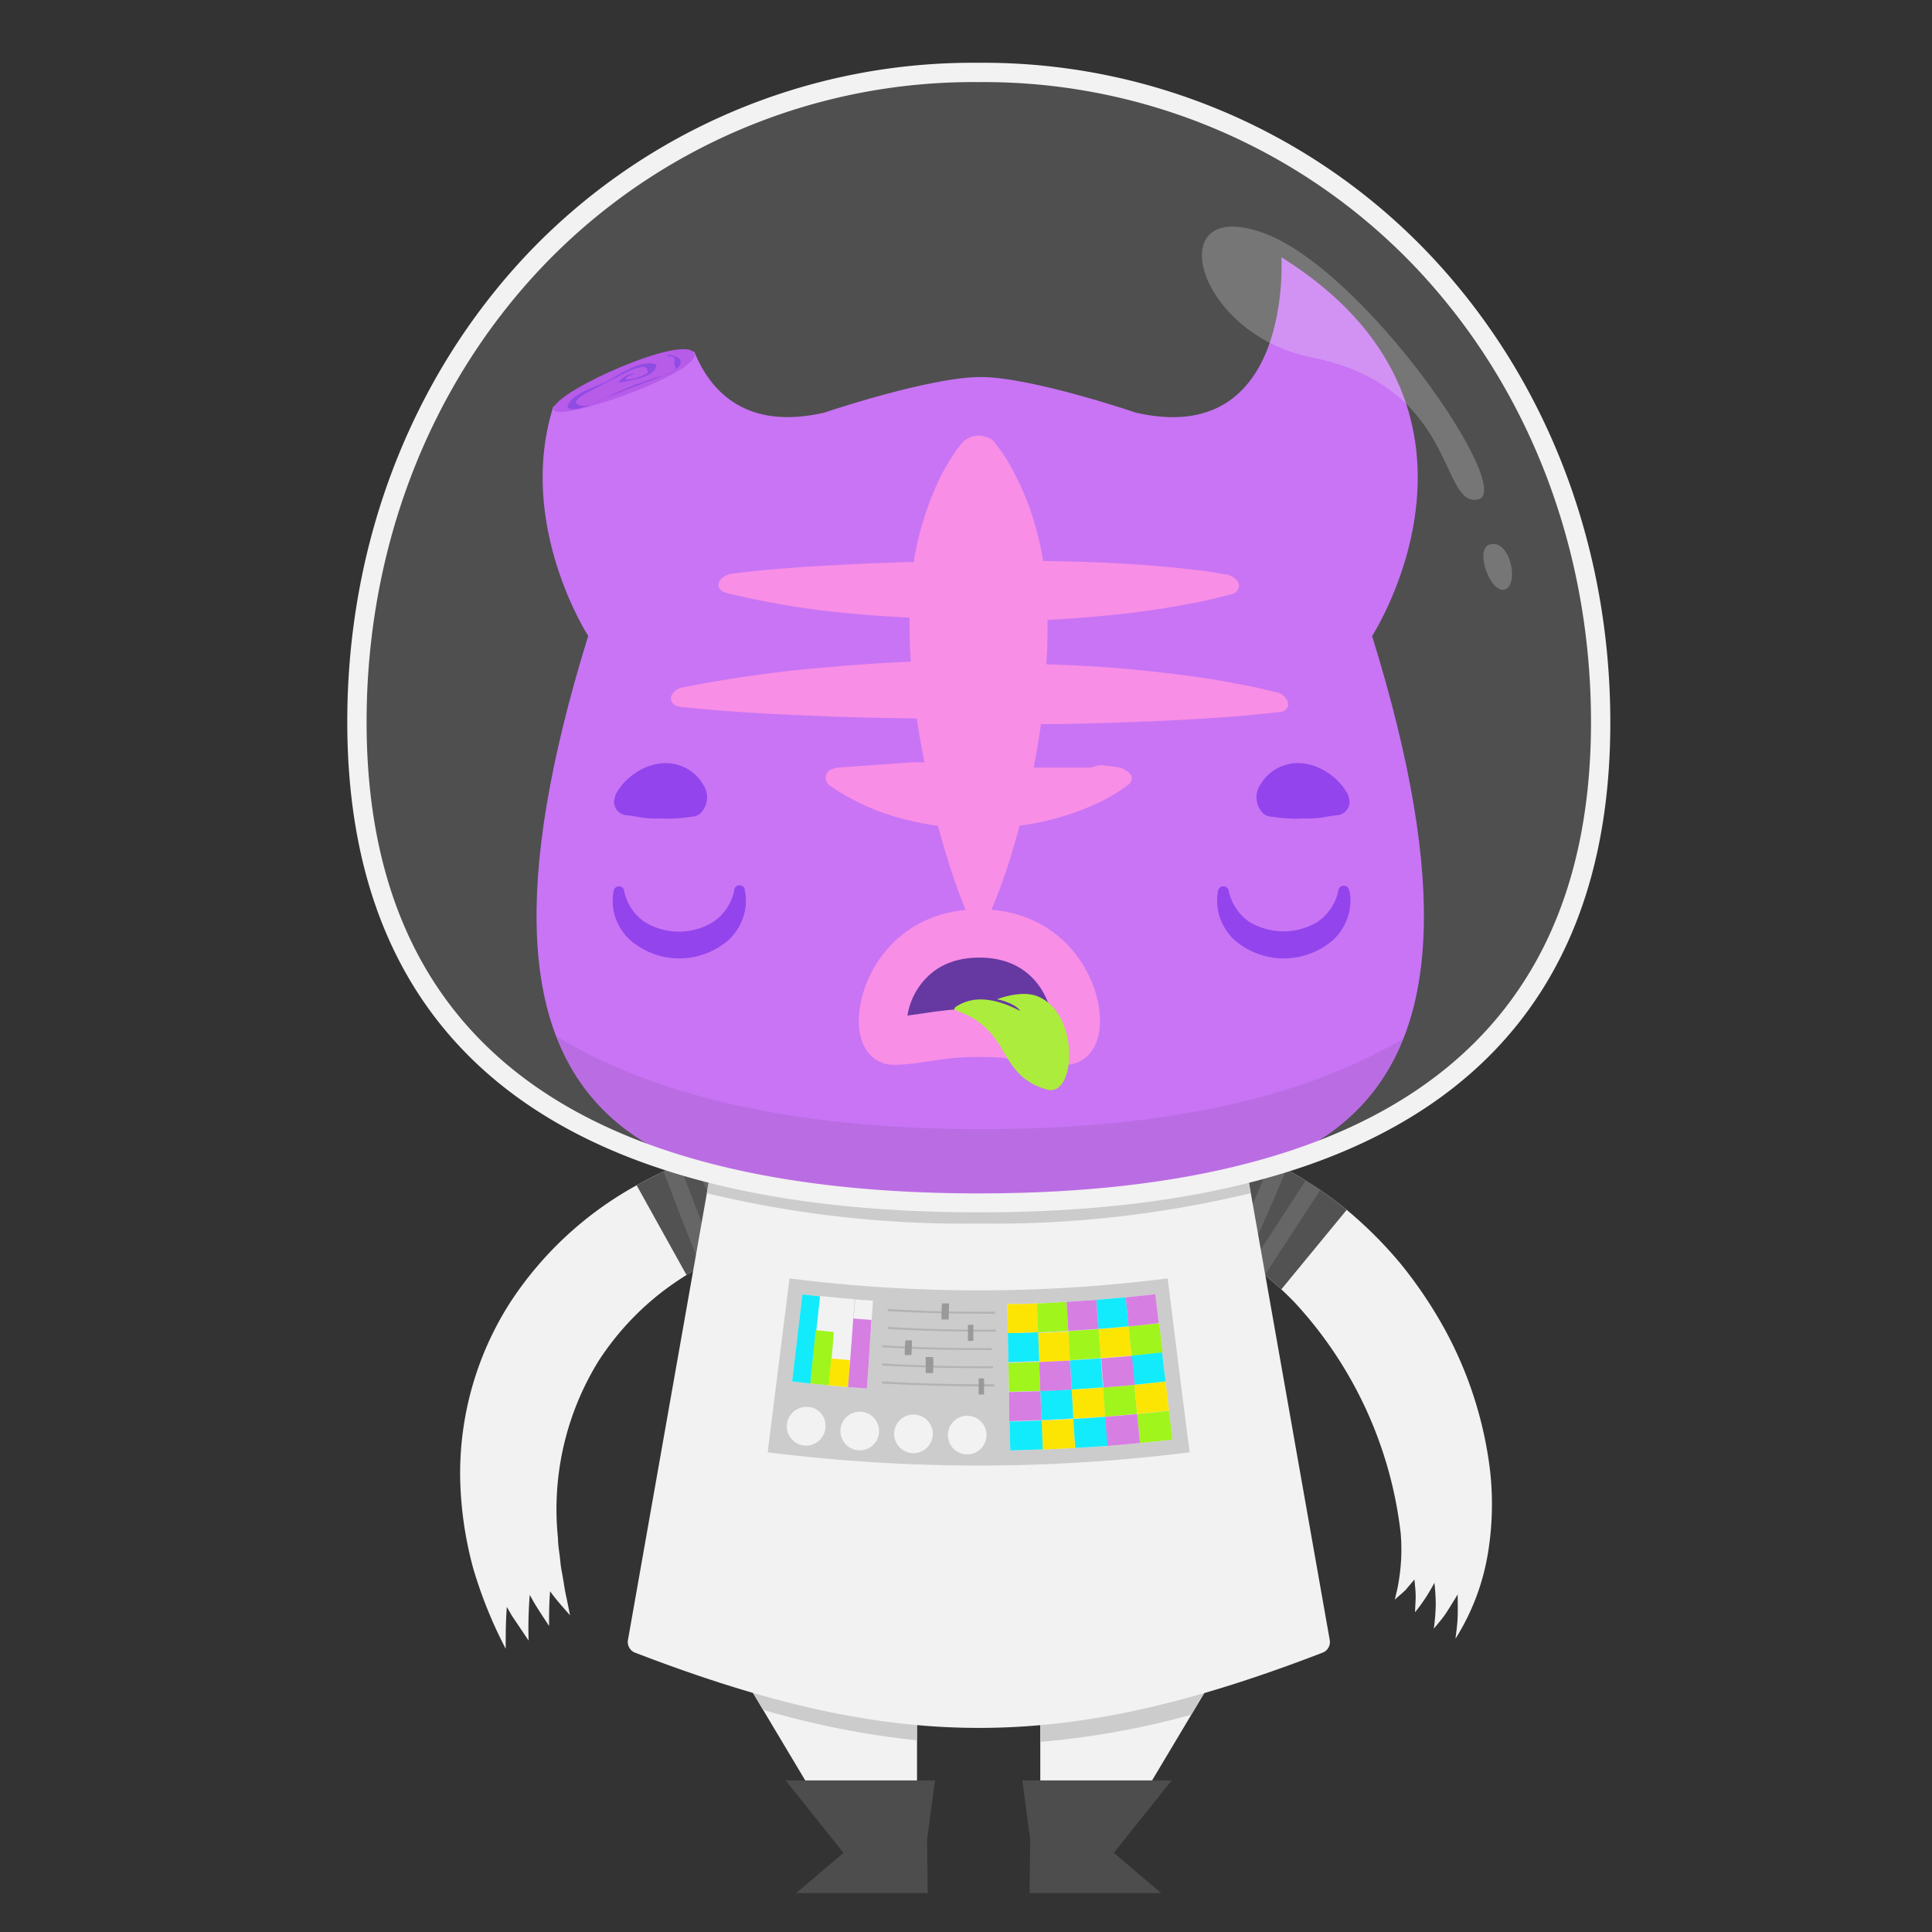 <svg xmlns="http://www.w3.org/2000/svg" xmlns:xlink="http://www.w3.org/1999/xlink" viewBox="0 0 200 200"><rect x="0" y="0" width="200" height="200" fill="#333333" stroke="none"/><defs><style>.cls-1,.cls-23,.cls-24,.cls-25{fill:#f2f2f2;}.cls-2{fill:#ccc;}.cls-3{fill:#4d4d4d;}.cls-4{clip-path:url(#clip-path);}.cls-5{fill:#525252;}.cls-20,.cls-6{fill:none;}.cls-6{stroke:#666;stroke-width:1.8px;}.cls-24,.cls-6{stroke-miterlimit:10;}.cls-7{clip-path:url(#clip-path-2);}.cls-8{fill:#fce503;}.cls-9{fill:#a0f51c;}.cls-10{fill:#12ebfc;}.cls-11{fill:#d67ee2;}.cls-12{fill:#b3b3b3;}.cls-13{fill:#999;}.cls-14{fill:#c15ef6;}.cls-15{fill:#ad41e8;}.cls-16{fill:#7e2fe0;}.cls-17{fill:#f97ce4;}.cls-18{opacity:0.09;}.cls-18,.cls-23,.cls-25{isolation:isolate;}.cls-19{fill:#4e1894;}.cls-20{stroke:#f97ce4;stroke-linecap:round;stroke-linejoin:round;stroke-width:5px;}.cls-21{fill:#a0eb1d;}.cls-22{fill:#8226eb;}.cls-23{opacity:0.15;}.cls-24{stroke:#f2f2f2;}.cls-25{opacity:0.24;}</style><clipPath id="clip-path"><path class="cls-1" d="M59,167.21s-.13-.77-.43-2.14c-.14-.68-.25-1.54-.44-2.51-.1-.49-.12-1-.2-1.58s-.16-1.14-.17-1.77A29.17,29.17,0,0,1,62,140.83a28.83,28.83,0,0,1,7.34-7.69,36.94,36.94,0,0,1,7.47-4.09,41.82,41.82,0,0,1,5.34-1.76l2-.47-.77-9.35a43.47,43.47,0,0,0-8.72,1.61,40.47,40.47,0,0,0-8.33,3.39,36.79,36.79,0,0,0-13.58,12.46,32.8,32.8,0,0,0-5.11,18.26A38.4,38.4,0,0,0,49,162.4a46.11,46.11,0,0,0,3.35,8.28c0-1.49,0-2.88.12-4.33l.52.91.58.86,1.15,1.71a43.67,43.67,0,0,1,.12-4.74c.59,1.14,1.32,2.18,2,3.23,0-1.23,0-2.39.11-3.59C57.56,165.61,58.31,166.4,59,167.21Z"/></clipPath><clipPath id="clip-path-2"><path class="cls-1" d="M144.39,165.6l.11-.49a12.46,12.46,0,0,0,.29-1.38,20,20,0,0,0,.21-5,42.27,42.27,0,0,0-10.94-23.86,35.1,35.1,0,0,0-5.67-4.78,36,36,0,0,0-4.22-2.4L123,127.1c-.27-.13-.41-.18-.41-.18l2.32-9.08a37,37,0,0,1,7.61,2.88,39.06,39.06,0,0,1,6.74,4.4,43.19,43.19,0,0,1,5.64,5.59,45.5,45.5,0,0,1,4.44,6.5,40.58,40.58,0,0,1,4.92,15.1,31.17,31.17,0,0,1-.24,8.54,23.78,23.78,0,0,1-3.35,8.79c.1-.81.21-1.59.23-2.35s0-1.52,0-2.24c-.37.62-.76,1.24-1.14,1.84s-.88,1.15-1.33,1.71a23.34,23.34,0,0,0,.2-2.44,21.55,21.55,0,0,0-.14-2.31,19,19,0,0,1-2,3.05c0-.6.07-1.17.06-1.74s-.08-1.12-.13-1.65l-.93,1.1C145.08,165,144.72,165.28,144.39,165.6Z"/></clipPath></defs><title>crew3-death</title><g id="suit"><polygon class="cls-1" points="107.69 172.66 107.69 194.86 112.96 194.86 126.22 172.66 107.69 172.66"/><polygon class="cls-1" points="94.93 172.66 94.93 194.86 89.66 194.86 76.4 172.66 94.93 172.66"/><path class="cls-2" d="M79,177a89.46,89.46,0,0,0,15.91,3.16v-7.54H76.4Z"/><path class="cls-2" d="M123.32,177.51l2.9-4.85H107.69v7.66A86.56,86.56,0,0,0,123.32,177.51Z"/><polygon class="cls-3" points="96.79 184.31 81.33 184.31 87.32 191.81 82.42 195.97 96.04 195.97 95.97 190.45 96.79 184.31"/><polygon class="cls-3" points="105.83 184.31 121.29 184.31 115.3 191.81 120.21 195.97 106.58 195.97 106.65 190.45 105.83 184.31"/><path class="cls-1" d="M59,167.21s-.13-.77-.43-2.14c-.14-.68-.25-1.54-.44-2.51-.1-.49-.12-1-.2-1.58s-.16-1.14-.17-1.77A29.17,29.17,0,0,1,62,140.83a28.83,28.83,0,0,1,7.34-7.69,36.94,36.94,0,0,1,7.47-4.09,41.82,41.82,0,0,1,5.34-1.76l2-.47-.77-9.35a43.47,43.47,0,0,0-8.72,1.61,40.47,40.47,0,0,0-8.33,3.39,36.79,36.79,0,0,0-13.58,12.46,32.8,32.8,0,0,0-5.11,18.26A38.4,38.4,0,0,0,49,162.4a46.11,46.11,0,0,0,3.35,8.28c0-1.49,0-2.88.12-4.33l.52.91.58.86,1.15,1.71a43.67,43.67,0,0,1,.12-4.74c.59,1.14,1.32,2.18,2,3.23,0-1.23,0-2.39.11-3.59C57.56,165.61,58.31,166.4,59,167.21Z"/><g class="cls-4"><path class="cls-5" d="M95,133.38a33.16,33.16,0,0,0-11.29-.75,28.37,28.37,0,0,0-10.47,3.27l-8.58-15.44a48.08,48.08,0,0,1,34.51-4.24Z"/><path class="cls-6" d="M67.52,115.43q4.19,11.73,9.09,23.16a24,24,0,0,1,.61-3.2,25.34,25.34,0,0,1,1-3.23,143.69,143.69,0,0,0-7-14.67,45.55,45.55,0,0,1,8.26-3.4,144.35,144.35,0,0,0,.87,18.26,29.94,29.94,0,0,1,5.91-.72q-.55-8.4-1.47-16.8"/></g><path class="cls-1" d="M144.39,165.6l.11-.49a12.46,12.46,0,0,0,.29-1.38,20,20,0,0,0,.21-5,42.27,42.27,0,0,0-10.94-23.86,35.1,35.1,0,0,0-5.67-4.78,36,36,0,0,0-4.22-2.4L123,127.1c-.27-.13-.41-.18-.41-.18l2.32-9.08a37,37,0,0,1,7.61,2.88,39.06,39.06,0,0,1,6.74,4.4,43.19,43.19,0,0,1,5.64,5.59,45.5,45.5,0,0,1,4.44,6.5,40.58,40.58,0,0,1,4.92,15.1,31.17,31.17,0,0,1-.24,8.54,23.78,23.78,0,0,1-3.35,8.79c.1-.81.21-1.59.23-2.35s0-1.52,0-2.24c-.37.62-.76,1.24-1.14,1.84s-.88,1.15-1.33,1.71a23.34,23.34,0,0,0,.2-2.44,21.55,21.55,0,0,0-.14-2.31,19,19,0,0,1-2,3.05c0-.6.07-1.17.06-1.74s-.08-1.12-.13-1.65l-.93,1.1C145.08,165,144.72,165.28,144.39,165.6Z"/><g class="cls-7"><path class="cls-5" d="M130.07,136.6a26.58,26.58,0,0,0-3.92-2.63,22.64,22.64,0,0,0-13.66-2.39l-2.18-17.53a41.65,41.65,0,0,1,16.38,1.21,40.39,40.39,0,0,1,7.75,3.12,43.73,43.73,0,0,1,6.85,4.58Z"/><path class="cls-6" d="M137.6,120.11l-11,16.9a22.9,22.9,0,0,0-.11-3.3q3.78-7.8,7-15.81a31.11,31.11,0,0,0-3.22.18q-3.46,7.11-6.53,14.38a12.05,12.05,0,0,0-1.19-1.18l-.63-.58-.68-.53a134.35,134.35,0,0,1,5.26-13.48c-1.14-.36-2.31-.55-3.47-.81s-2.35-.36-3.52-.47q-.3,7.14-.89,14.29"/></g><path class="cls-1" d="M137,171.05c-27,10.43-44.3,10.43-71.34,0a1.2,1.2,0,0,1-.64-1.36l9.57-54.19h53.48l9.57,54.2A1.19,1.19,0,0,1,137,171.05Z"/><path class="cls-2" d="M73.16,123.52a113.26,113.26,0,0,0,28.15,3.14,113.26,113.26,0,0,0,28.15-3.14l-1.41-8H74.58Z"/><path class="cls-2" d="M81.73,132.34a155.44,155.44,0,0,0,39.15,0q1.11,9,2.27,18a174.45,174.45,0,0,1-43.68,0Z"/><path class="cls-1" d="M104.28,135c1,0,2,0,3.06-.08l.12,3c-1,0-2.09.07-3.13.09C104.31,137,104.29,136,104.28,135Z"/><path class="cls-1" d="M107.47,138l3.13-.15c.05,1,.11,2,.17,3-1.06.06-2.13.12-3.19.15Z"/><path class="cls-1" d="M113.71,137.59c1-.08,2.09-.17,3.12-.27l.3,3-3.18.28Z"/><path class="cls-1" d="M110.94,143.86c1.11-.06,2.16-.14,3.24-.22l.23,3c-1.11.08-2.22.16-3.33.22C111.06,145.88,111,144.87,110.94,143.86Z"/><path class="cls-1" d="M107.34,134.92c1,0,2-.09,3.07-.15l.18,3c-1,.06-2.09.11-3.13.15Z"/><path class="cls-1" d="M110.59,137.8l3.12-.21.24,3-3.19.21C110.71,139.82,110.65,138.81,110.59,137.8Z"/><path class="cls-1" d="M116.83,137.3,120,137l.35,3c-1,.13-2.11.24-3.17.35C117,139.33,116.93,138.33,116.83,137.3Z"/><path class="cls-1" d="M104.39,141.08c1.06,0,2.13-.06,3.19-.1l.11,3-3.24.09Z"/><path class="cls-1" d="M114.18,143.64c1.11-.08,2.16-.18,3.24-.28l.3,3c-1.11.11-2.21.2-3.31.29Z"/><path class="cls-1" d="M117.72,146.38c1.11-.1,2.19-.22,3.29-.35.11,1,.23,2,.35,3-1.11.12-2.22.25-3.33.35C117.91,148.4,117.81,147.39,117.72,146.38Z"/><path class="cls-1" d="M117.42,143.36c1.08-.11,2.15-.22,3.24-.35l.35,3c-1.11.13-2.22.25-3.29.35Z"/><path class="cls-1" d="M107.81,147.05c1.11,0,2.21-.09,3.3-.16l.18,3c-1.11.07-2.23.12-3.36.16Z"/><path class="cls-1" d="M113.48,134.56l3.06-.26c.1,1,.19,2,.29,3-1,.1-2.08.19-3.12.27C113.64,136.58,113.57,135.57,113.48,134.56Z"/><path class="cls-1" d="M104.33,138c1,0,2.09,0,3.13-.09l.12,3c-1.06,0-2.13.08-3.19.1C104.37,140.08,104.35,139.05,104.33,138Z"/><path class="cls-1" d="M110.76,140.83c1.07-.06,2.13-.14,3.19-.21l.23,3c-1.08.08-2.16.16-3.24.22Z"/><path class="cls-1" d="M117.13,140.34l3.17-.34c.12,1,.23,2,.36,3-1.11.13-2.16.24-3.24.35C117.32,142.35,117.23,141.34,117.13,140.34Z"/><path class="cls-1" d="M107.69,144l3.25-.16c.06,1,.12,2,.17,3-1.11.07-2.21.12-3.3.16Z"/><path class="cls-1" d="M104.5,147.15c1.11,0,2.22-.06,3.33-.1l.12,3c-1.11,0-2.23.08-3.36.1C104.54,149.17,104.53,148.16,104.5,147.15Z"/><path class="cls-1" d="M111.11,146.89c1.11-.06,2.22-.14,3.33-.22l.24,3c-1.11.08-2.23.16-3.36.22C111.23,148.91,111.17,147.9,111.11,146.89Z"/><path class="cls-1" d="M110.41,134.77c1-.06,2-.13,3.07-.21.07,1,.16,2,.23,3l-3.12.21Z"/><path class="cls-1" d="M116.54,134.3l3.06-.33c.11,1,.23,2,.35,3-1,.12-2.08.24-3.12.34C116.73,136.31,116.64,135.3,116.54,134.3Z"/><path class="cls-1" d="M114,140.63q1.59-.12,3.18-.27c.1,1,.19,2,.29,3l-3.24.28Z"/><path class="cls-1" d="M104.45,144.11l3.24-.09.12,3c-1.11,0-2.22.08-3.33.1C104.49,146.13,104.46,145.12,104.45,144.11Z"/><path class="cls-1" d="M107.58,141l3.18-.15.18,3c-1.08.07-2.16.12-3.25.16Z"/><path class="cls-1" d="M114.41,146.67c1.11-.09,2.21-.18,3.31-.29.09,1,.19,2,.29,3q-1.67.16-3.36.3Z"/><path class="cls-8" d="M104.28,135c1,0,2,0,3.06-.08l.12,3c-1,0-2.09.07-3.13.09C104.31,137,104.29,136,104.28,135Z"/><path class="cls-8" d="M107.47,138l3.13-.15c.05,1,.11,2,.17,3-1.06.06-2.13.12-3.19.15Z"/><path class="cls-8" d="M113.71,137.59c1-.08,2.09-.17,3.12-.27l.3,3-3.18.28Z"/><path class="cls-8" d="M110.94,143.86c1.11-.06,2.16-.14,3.24-.22l.23,3c-1.11.08-2.22.16-3.33.22C111.06,145.88,111,144.87,110.94,143.86Z"/><path class="cls-9" d="M107.34,134.92c1,0,2-.09,3.07-.15l.18,3c-1,.06-2.09.11-3.13.15Z"/><path class="cls-9" d="M110.59,137.8l3.12-.21.24,3-3.19.21C110.71,139.82,110.65,138.81,110.59,137.8Z"/><path class="cls-9" d="M116.83,137.3,120,137l.35,3c-1,.13-2.11.24-3.17.35C117,139.33,116.93,138.33,116.83,137.3Z"/><path class="cls-9" d="M104.39,141.08c1.06,0,2.13-.06,3.19-.1l.11,3-3.24.09Z"/><path class="cls-9" d="M114.18,143.64c1.11-.08,2.16-.18,3.24-.28l.3,3c-1.11.11-2.21.2-3.31.29Z"/><path class="cls-9" d="M117.72,146.38c1.11-.1,2.19-.22,3.29-.35.11,1,.23,2,.35,3-1.11.12-2.22.25-3.33.35C117.91,148.4,117.81,147.39,117.72,146.38Z"/><path class="cls-8" d="M117.42,143.36c1.08-.11,2.15-.22,3.24-.35l.35,3c-1.11.13-2.22.25-3.29.35Z"/><path class="cls-8" d="M107.81,147.05c1.11,0,2.21-.09,3.3-.16l.18,3c-1.11.07-2.23.12-3.36.16Z"/><path class="cls-10" d="M113.48,134.56l3.06-.26c.1,1,.19,2,.29,3-1,.1-2.08.19-3.12.27C113.64,136.58,113.57,135.57,113.48,134.56Z"/><path class="cls-10" d="M104.33,138c1,0,2.09,0,3.13-.09l.12,3c-1.06,0-2.13.08-3.19.1C104.37,140.08,104.35,139.05,104.33,138Z"/><path class="cls-10" d="M110.76,140.83c1.07-.06,2.13-.14,3.19-.21l.23,3c-1.08.08-2.16.16-3.24.22Z"/><path class="cls-10" d="M117.13,140.34l3.17-.34c.12,1,.23,2,.36,3-1.11.13-2.16.24-3.24.35C117.32,142.35,117.23,141.34,117.13,140.34Z"/><path class="cls-10" d="M107.69,144l3.25-.16c.06,1,.12,2,.17,3-1.11.07-2.21.12-3.3.16Z"/><path class="cls-10" d="M104.5,147.15c1.11,0,2.22-.06,3.33-.1l.12,3c-1.11,0-2.23.08-3.36.1C104.54,149.17,104.53,148.16,104.5,147.15Z"/><path class="cls-10" d="M111.11,146.89c1.11-.06,2.22-.14,3.33-.22l.24,3c-1.11.08-2.23.16-3.36.22C111.23,148.91,111.17,147.9,111.11,146.89Z"/><path class="cls-11" d="M110.41,134.77c1-.06,2-.13,3.07-.21.07,1,.16,2,.23,3l-3.12.21Z"/><path class="cls-11" d="M116.54,134.3l3.06-.33c.11,1,.23,2,.35,3-1,.12-2.08.24-3.12.34C116.73,136.31,116.64,135.3,116.54,134.3Z"/><path class="cls-11" d="M114,140.63q1.59-.12,3.18-.27c.1,1,.19,2,.29,3l-3.24.28Z"/><path class="cls-11" d="M104.45,144.11l3.24-.09.12,3c-1.11,0-2.22.08-3.33.1C104.49,146.13,104.46,145.12,104.45,144.11Z"/><path class="cls-11" d="M107.58,141l3.18-.15.18,3c-1.08.07-2.16.12-3.25.16Z"/><path class="cls-11" d="M114.41,146.67c1.11-.09,2.21-.18,3.31-.29.09,1,.19,2,.29,3q-1.67.16-3.36.3Z"/><path class="cls-1" d="M102.12,148.4a2,2,0,1,1-1.8-1.83A2,2,0,0,1,102.12,148.4Z"/><path class="cls-1" d="M96.56,148.33a2,2,0,1,1-1.73-1.88A2,2,0,0,1,96.56,148.33Z"/><path class="cls-1" d="M91,148.08a2,2,0,1,1-1.65-1.91A2,2,0,0,1,91,148.08Z"/><path class="cls-1" d="M85.45,147.65a2,2,0,1,1-2-2h.2A1.91,1.91,0,0,1,85.45,147.65Z"/><path class="cls-1" d="M83.9,143.23,82,143c.35-3,.7-6,1.06-9l1.83.2Z"/><path class="cls-1" d="M85.82,143.41l-1.94-.19,1-9.06,1.84.18C86.4,137.37,86.12,140.4,85.82,143.41Z"/><path class="cls-1" d="M87.79,143.59l-2-.18q.44-4.53.85-9.07l1.83.16Q88.17,139.06,87.79,143.59Z"/><path class="cls-1" d="M89.74,143.74l-1.95-.15q.38-4.53.74-9.08l1.84.14Z"/><path class="cls-10" d="M83.9,143.23,82,143c.35-3,.7-6,1.06-9l1.83.2Z"/><path class="cls-9" d="M85.82,143.41l-1.94-.19q.28-2.78.56-5.52l1.87.19C86.19,139.74,86,141.58,85.82,143.41Z"/><path class="cls-8" d="M87.79,143.59l-2-.18c.09-.92.18-1.84.26-2.78l1.91.17C87.94,141.74,87.87,142.67,87.79,143.59Z"/><path class="cls-11" d="M89.74,143.74l-1.95-.15c.19-2.36.38-4.73.55-7.1l1.87.15Q90,140.18,89.74,143.74Z"/><path class="cls-12" d="M103,136c-3.7,0-7.4-.05-11.1-.27v-.22c3.7.22,7.4.32,11.1.28Z"/><path class="cls-13" d="M98.21,136.59h-.75c0-.55,0-1.11.05-1.66h.74Z"/><path class="cls-12" d="M103.09,137.86c-3.74,0-7.48-.06-11.21-.29v-.21q5.59.34,11.2.28Z"/><path class="cls-13" d="M100.76,138.81h-.56v-1.66h.56Z"/><path class="cls-12" d="M102.67,139.76c-3.78,0-7.57-.06-11.35-.29v-.21c3.78.23,7.55.33,11.33.29Z"/><path class="cls-13" d="M94.35,140.27l-.69,0c0-.51,0-1,.07-1.52l.68,0C94.4,139.26,94.38,139.77,94.35,140.27Z"/><path class="cls-12" d="M102.8,141.64c-3.83,0-7.65-.06-11.48-.28v-.22c3.82.23,7.65.33,11.47.29Z"/><path class="cls-13" d="M96.6,142.14h-.77l0-1.66h.77C96.63,141,96.62,141.6,96.6,142.14Z"/><path class="cls-12" d="M102.93,143.53q-5.81,0-11.61-.3V143q5.79.34,11.6.29Z"/><path class="cls-13" d="M101.87,144.36h-.56v-1.67h.56Z"/></g><g id="head"><path class="cls-14" d="M57.28,42.09c-3.86,12.2,3.61,23.74,3.61,23.74-16.27,52.56,6.68,58.55,40.54,58.55h.1c33.85,0,56.81-6,40.51-58.54,0,0,15.39-23.73-9.39-39.21,0,0,1.23,19.82-15.06,16.09,0,0-10.79-3.69-16.09-3.69s-16.19,3.69-16.19,3.69c-7.9,1.81-11.69-2-13.45-6.33Z"/><path class="cls-15" d="M71.86,36.55c1,2-15.06,7.63-14.56,5.7S70.85,34.58,71.86,36.55Z"/><path class="cls-16" d="M69.17,36.7c2.1.3,1.33,1.51-.17,2.08-2.14.79-4.25,1.58-6.36,2.43-.92.38-2.92,1.54-3.89,1l0,0c.06-1.35,3-2.17,4-2.69,1.23-.63,3.65-2.39,5.19-1.78l0,.07c0,1.23-3,1.65-3.79,1.77-.05,0-.1,0-.05-.1a2.7,2.7,0,0,1,1.38-.83c.07,0,.11.1,0,.12-.6.17-1.11.61-.17.48.28,0,1.71-.49,1.73-.67.17-1.4-2.51.13-3,.37l-2.49,1.28c-.55.3-3.09,1.49-1.29,1.78.84.13,2.59-.94,3.29-1.24l2-.85c.82-.32,1.66-.59,2.51-.88a4.65,4.65,0,0,0,1.35-.49c.53-.06.66-.35.38-.88.16-.62,0-.88-.65-.77-.08,0,0-.13,0-.12Z"/><path class="cls-17" d="M132.1,71.66h0q-2-.52-4-.87c-1.31-.25-2.62-.49-3.9-.66-2.58-.38-5.16-.67-7.75-.9s-5.43-.39-8.13-.46c.1-1.54.15-3.07.12-4.6,2.07-.1,4.14-.25,6.19-.46,1.11-.12,2.2-.22,3.29-.37s2.17-.29,3.24-.48,2.14-.37,3.19-.59,2.09-.48,3.12-.75a1,1,0,0,0,.78-.72c.11-.56-.48-1.18-1.32-1.34h-.1c-1.15-.22-2.27-.38-3.38-.5s-2.22-.25-3.29-.33q-3.21-.29-6.42-.41c-2-.08-3.87-.13-5.78-.15a.36.36,0,0,0,0-.17,32.39,32.39,0,0,0-1.66-6.1,28.69,28.69,0,0,0-1.39-3,18,18,0,0,0-2-3.07,1.59,1.59,0,0,0-.8-.49,2.4,2.4,0,0,0-2.42.49,18.22,18.22,0,0,0-2,3,27,27,0,0,0-1.39,3.05,32.88,32.88,0,0,0-1.67,6.09,1.54,1.54,0,0,1,0,.3q-2.9.07-5.82.21c-4.21.21-8.48.43-13,1h0a1.87,1.87,0,0,0-1.25.67c-.4.54-.12,1.13.61,1.32A84.71,84.71,0,0,0,88,63.5c2,.2,4.1.34,6.16.44,0,1.52,0,3,.13,4.55-2.7.12-5.41.29-8.13.54a133.15,133.15,0,0,0-15.54,2.14h0a1.53,1.53,0,0,0-1.11.84c-.21.57.2,1.07.92,1.16,5.13.57,10.31.79,15.47,1,3,.11,6,.17,9,.2.23,1.51.49,3,.8,4.54H94.4l-7.59.55h0a2.33,2.33,0,0,0-1,.31,1,1,0,0,0-.11,1.36.73.73,0,0,0,.18.17,23.25,23.25,0,0,0,7.22,3.37,29.57,29.57,0,0,0,4,.82c.29,1.11.6,2.17.94,3.26a61.45,61.45,0,0,0,2.22,6.18,1.11,1.11,0,0,0,1.45.61,1.08,1.08,0,0,0,.61-.61,60.09,60.09,0,0,0,2.3-6.21q.49-1.62.93-3.24a28.12,28.12,0,0,0,4-.83,25.63,25.63,0,0,0,3.79-1.38,18.2,18.2,0,0,0,1.76-.9,18.6,18.6,0,0,0,1.67-1.11,1,1,0,0,0,.41-.68c0-.67-1.19-1.12-1.19-1.12h-.08a16.25,16.25,0,0,0-2-.25,4.08,4.08,0,0,0-1,.25H107c.3-1.48.55-3,.76-4.5,3,0,6-.09,9.05-.2,1.29-.06,2.58-.09,3.89-.16s2.59-.12,3.89-.21,2.58-.17,3.89-.28,2.58-.24,3.89-.39a1,1,0,0,0,1-.69A1.48,1.48,0,0,0,132.1,71.66Z"/><path class="cls-18" d="M101.64,116.89c-17.5,0-32.78-2.78-44.07-9.63,5.66,14.75,22.62,17.12,43.86,17.12h.1c21.13,0,38-2.33,43.76-16.87C134.05,114.16,118.92,116.89,101.64,116.89Z"/><path class="cls-19" d="M101.38,96.63c5.07.39,12.57,4.77,11,7.81s-6.55,4.48-13,3.52-8.54-1.91-8.38-2.21,5.69-8.67,8-8.89Z"/><path class="cls-20" d="M100.93,106.92c-3.64,0-6,.81-8.47.81s-1.07-11.1,8.92-11.1,11.42,11.1,8.92,11.1-4.83-.81-8.48-.81Z"/><path class="cls-21" d="M105.62,104.65c-1.84-.93-4.32-1.84-6.46-.56-1.5.91,1.76-.07,4.43,4.27,1,1.66,1.88,3.66,4.83,4.44s3.38-7.77-.91-9.62c-1.7-.78-4.3.26-4.3.26S105,103.77,105.62,104.65Z"/><path class="cls-22" d="M139.69,92.2a5.3,5.3,0,0,1-.15,2.68,5.71,5.71,0,0,1-1.5,2.39,7.78,7.78,0,0,1-10.29,0,5.82,5.82,0,0,1-1.5-2.39,5.42,5.42,0,0,1-.15-2.68.56.56,0,0,1,.65-.44h0a.55.55,0,0,1,.43.41h0a5.27,5.27,0,0,0,2.1,3.23,6.85,6.85,0,0,0,7.17,0,5.22,5.22,0,0,0,2.1-3.23h0a.56.56,0,0,1,1.11,0Z"/><path class="cls-22" d="M64.6,92.2a5.2,5.2,0,0,0,2.1,3.22,6.79,6.79,0,0,0,7.16,0A5.16,5.16,0,0,0,76,92.2h0a.56.56,0,0,1,.56-.56.55.55,0,0,1,.55.56,5.3,5.3,0,0,1-.15,2.68,5.71,5.71,0,0,1-1.5,2.39,7.77,7.77,0,0,1-10.28,0,5.84,5.84,0,0,1-1.51-2.39,5.41,5.41,0,0,1-.14-2.68.56.56,0,0,1,.65-.44h0a.55.55,0,0,1,.43.41Z"/><path class="cls-22" d="M63.75,82.21a6.1,6.1,0,0,1,2-2.17,5.85,5.85,0,0,1,2.51-1,4.63,4.63,0,0,1,2.52.36,4.45,4.45,0,0,1,2,1.8,2.34,2.34,0,0,1-.39,3.1,1.59,1.59,0,0,1-.67.24l-.6.07a12.92,12.92,0,0,1-1.34.12,6.85,6.85,0,0,1-1.11,0c-.35,0-.77,0-1.19,0a9.25,9.25,0,0,1-1.39-.16c-.38-.07-.75-.12-1.11-.17A1.4,1.4,0,0,1,63.57,83a1.32,1.32,0,0,1,.08-.44A1.91,1.91,0,0,1,63.75,82.21Z"/><path class="cls-22" d="M139.52,82.21a6.18,6.18,0,0,0-2-2.17,5.85,5.85,0,0,0-2.51-1,4.63,4.63,0,0,0-2.52.36,4.51,4.51,0,0,0-2,1.8,2.35,2.35,0,0,0,.38,3.1,1.59,1.59,0,0,0,.67.24l.6.07c.56.08,1,.1,1.35.12a6.85,6.85,0,0,0,1.11,0c.36,0,.77,0,1.19,0a9.38,9.38,0,0,0,1.4-.16c.37-.07.75-.12,1.11-.17A1.4,1.4,0,0,0,139.7,83a1.55,1.55,0,0,0-.07-.43A3.38,3.38,0,0,0,139.52,82.21Z"/></g><g id="helmet"><path class="cls-23" d="M165.7,74.75c0,37.18-27.23,49.79-64.38,49.79S37,111.92,37,74.75,64.13,7.45,101.3,7.45,165.7,37.58,165.7,74.75Z"/><path class="cls-24" d="M101.32,125c-43,0-64.87-16.92-64.87-50.29,0-18.29,6.53-35.32,18.37-47.93A63.07,63.07,0,0,1,101.3,7a63.12,63.12,0,0,1,46.5,19.87c11.86,12.62,18.4,29.64,18.4,47.93C166.2,108.12,144.37,125,101.32,125ZM101.3,8A62.08,62.08,0,0,0,55.55,27.51c-11.67,12.42-18.1,29.2-18.1,47.24,0,32.7,21.49,49.29,63.87,49.29s63.88-16.59,63.88-49.29c0-18-6.44-34.82-18.13-47.24A62.12,62.12,0,0,0,101.3,8Z"/><path class="cls-25" d="M130.66,24.07C141.21,27.77,157,50.88,153,51.7S150.88,40,135.8,37C123.7,34.61,120.1,20.36,130.66,24.07Z"/><path class="cls-25" d="M154.27,56.35c2.15-.49,3,4.26,1.49,4.68S152.57,56.72,154.27,56.35Z"/></g></svg>
